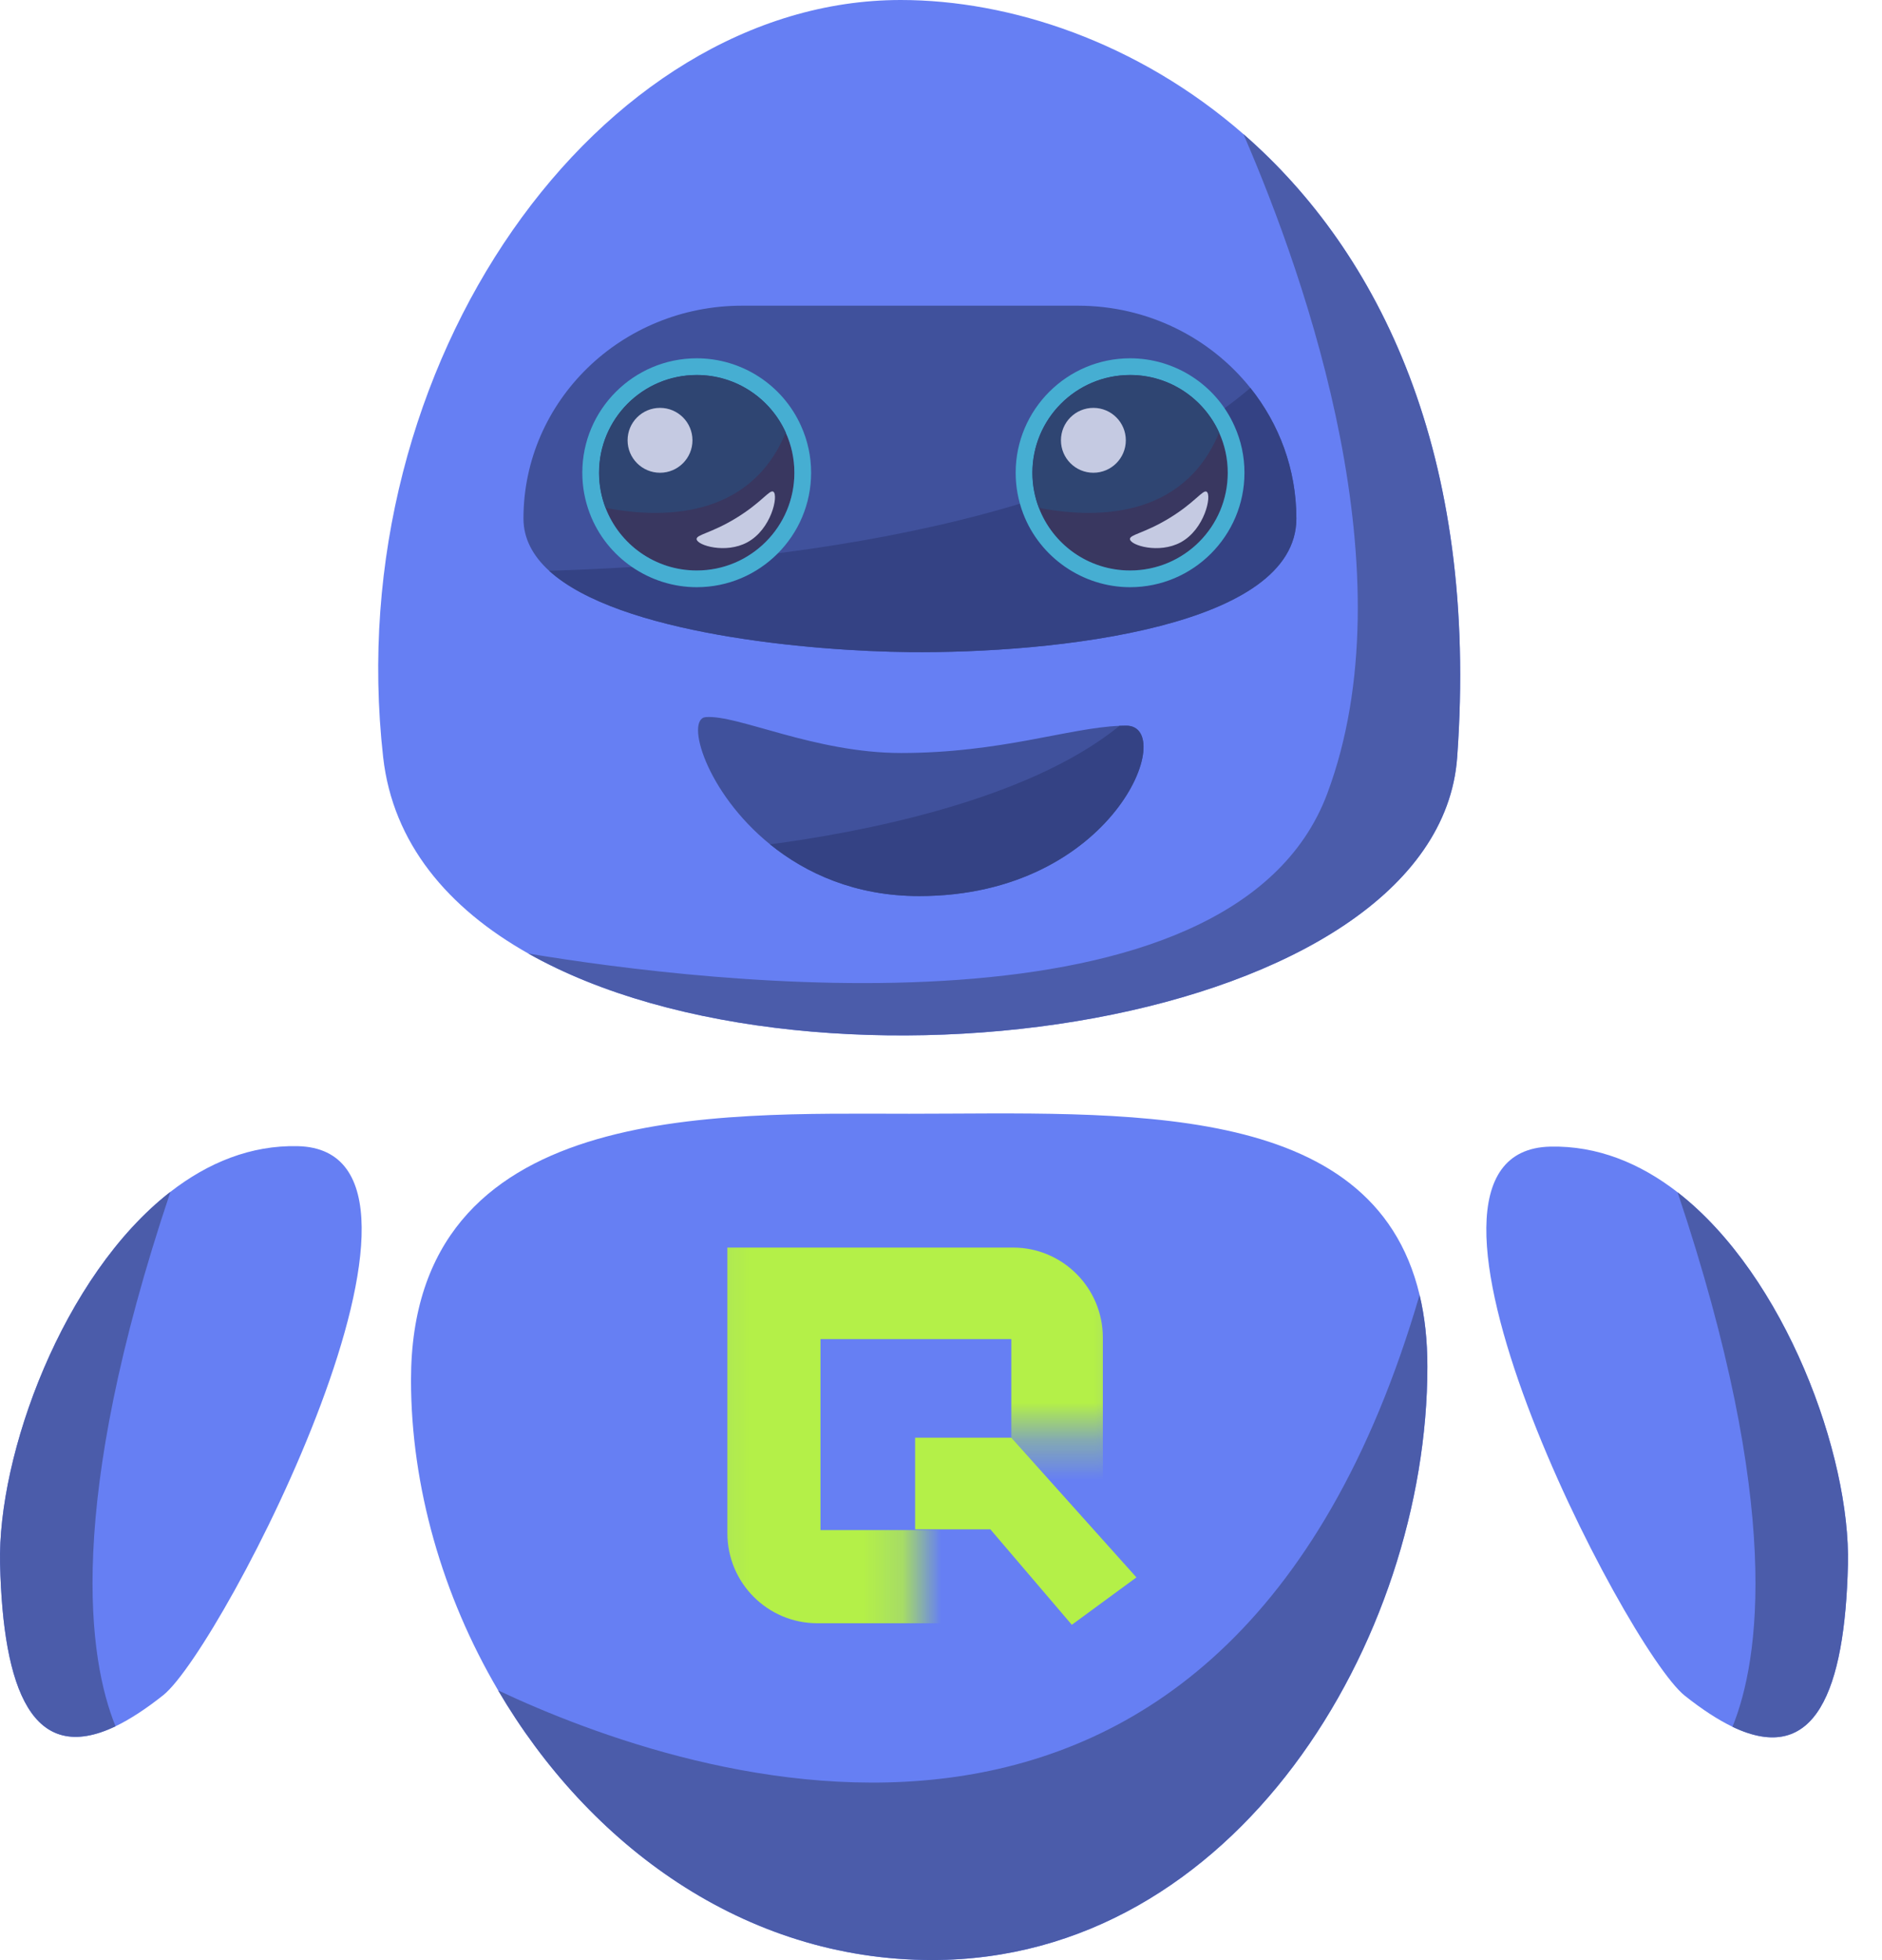 <svg width="49" height="51" viewBox="0 0 49 51" fill="none" xmlns="http://www.w3.org/2000/svg">
<path d="M37.164 35.56C37.164 42.661 32.183 51 24.269 51C19.365 51 15.329 47.998 12.97 43.984C11.519 41.52 10.701 38.673 10.701 35.907C10.701 28.633 18.64 28.98 23.671 28.98C29.189 28.98 35.739 28.556 36.961 33.695C37.094 34.25 37.164 34.869 37.164 35.56Z" fill="#667FF3"/>
<path d="M37.163 35.56C37.163 42.661 32.182 51 24.268 51C19.364 51 15.328 47.998 12.969 43.984C17.884 46.297 31.884 51.09 36.96 33.695C37.094 34.25 37.163 34.869 37.163 35.56Z" fill="#4B5CAA"/>
<path d="M48.113 40.712C48.034 43.975 47.273 45.967 45.108 44.931C44.736 44.752 44.322 44.485 43.863 44.12C42.327 42.894 35.633 29.947 40.363 29.835C41.586 29.808 42.7 30.265 43.679 31.024C46.488 33.206 48.183 37.876 48.113 40.712Z" fill="#667FF3"/>
<path d="M48.113 40.712C48.033 43.975 47.273 45.967 45.107 44.931C45.808 43.205 46.43 39.224 43.678 31.024C46.487 33.206 48.182 37.876 48.113 40.712Z" fill="#4B5CAA"/>
<path d="M0.002 40.699C0.081 43.962 0.842 45.954 3.008 44.918C3.379 44.739 3.793 44.472 4.252 44.107C5.788 42.882 12.482 29.934 7.752 29.823C6.53 29.795 5.416 30.252 4.437 31.012C1.628 33.193 -0.068 37.864 0.002 40.699Z" fill="#667FF3"/>
<path d="M0.002 40.699C0.081 43.962 0.842 45.954 3.008 44.918C2.307 43.192 1.685 39.211 4.437 31.012C1.628 33.193 -0.068 37.864 0.002 40.699Z" fill="#4B5CAA"/>
<path d="M37.939 19.704C37.431 26.739 21.302 29.064 13.758 24.812C11.661 23.63 10.228 21.94 9.976 19.704C8.817 9.418 15.627 1.14441e-05 23.451 1.14441e-05C26.287 1.14441e-05 29.617 1.085 32.375 3.49C35.91 6.568 38.509 11.811 37.939 19.704Z" fill="#667FF3"/>
<path d="M33.753 13.491C33.753 14.903 32.203 15.772 30.206 16.288C28.102 16.833 25.502 16.986 23.691 16.968C21.1 16.944 16.101 16.494 14.298 14.852C13.876 14.468 13.629 14.017 13.629 13.491C13.629 11.962 14.266 10.578 15.296 9.575C16.326 8.573 17.75 7.954 19.322 7.954H28.06C29.887 7.954 31.514 8.791 32.555 10.094C33.306 11.033 33.753 12.211 33.753 13.491Z" fill="#40519C"/>
<path d="M33.752 13.491C33.752 14.903 32.203 15.772 30.205 16.288C28.102 16.833 25.501 16.986 23.691 16.968C21.099 16.944 16.101 16.494 14.298 14.852C19.431 14.698 28.157 13.855 32.555 10.094C33.306 11.033 33.752 12.211 33.752 13.491Z" fill="#344284"/>
<path d="M23.932 23.316C22.273 23.316 20.984 22.727 20.049 21.97C18.371 20.61 17.838 18.701 18.376 18.659C19.212 18.594 21.209 19.593 23.462 19.593C26.052 19.593 27.817 18.941 29.148 18.886C29.207 18.883 29.265 18.882 29.323 18.882C30.674 18.882 29.02 23.316 23.932 23.316Z" fill="#40519C"/>
<path d="M37.939 19.705C37.431 26.74 21.302 29.064 13.757 24.812C18.367 25.577 32.089 27.257 34.558 20.646C36.681 14.961 34.056 7.374 32.375 3.491C35.91 6.57 38.509 11.811 37.939 19.705Z" fill="#4B5CAA"/>
<path d="M31.966 12.301C31.966 13.706 30.828 14.844 29.423 14.844C28.337 14.844 27.411 14.166 27.046 13.208C26.938 12.926 26.879 12.621 26.879 12.301C26.879 10.896 28.017 9.758 29.423 9.758C30.457 9.758 31.346 10.375 31.743 11.26C31.887 11.579 31.966 11.93 31.966 12.301Z" fill="#393760"/>
<path d="M29.423 9.323C27.781 9.323 26.444 10.659 26.444 12.301C26.444 12.666 26.51 13.024 26.64 13.364C27.077 14.509 28.195 15.279 29.423 15.279C31.065 15.279 32.401 13.943 32.401 12.301C32.401 11.877 32.313 11.466 32.139 11.082C31.661 10.014 30.595 9.323 29.423 9.323ZM29.423 9.758C30.457 9.758 31.347 10.375 31.743 11.26C31.887 11.579 31.966 11.93 31.966 12.301C31.966 13.706 30.828 14.844 29.423 14.844C28.337 14.844 27.411 14.166 27.046 13.208C26.938 12.926 26.879 12.621 26.879 12.301C26.879 10.896 28.017 9.758 29.423 9.758Z" fill="#46AED2"/>
<path d="M31.741 11.256C30.791 13.551 28.436 13.483 27.051 13.215C26.943 12.934 26.882 12.629 26.881 12.309C26.877 10.905 28.012 9.762 29.417 9.757C30.451 9.755 31.341 10.371 31.741 11.256Z" fill="#2F4572"/>
<path d="M29.312 11.457C29.312 11.923 28.934 12.301 28.467 12.301C28.001 12.301 27.623 11.923 27.623 11.457C27.623 10.99 28.001 10.613 28.467 10.613C28.934 10.613 29.312 10.99 29.312 11.457Z" fill="#C5CAE2"/>
<path d="M31.417 12.795C31.555 12.888 31.367 13.774 30.738 14.113C30.178 14.414 29.437 14.193 29.42 14.03C29.407 13.91 29.791 13.878 30.434 13.489C31.11 13.079 31.321 12.731 31.417 12.795Z" fill="#C5CAE2"/>
<path d="M20.683 12.301C20.683 13.705 19.544 14.844 18.14 14.844C17.054 14.844 16.128 14.165 15.762 13.208C15.655 12.926 15.596 12.62 15.596 12.301C15.596 10.896 16.734 9.758 18.14 9.758C19.174 9.758 20.063 10.375 20.46 11.26C20.603 11.579 20.683 11.93 20.683 12.301Z" fill="#393760"/>
<path d="M18.14 9.323C16.497 9.323 15.161 10.659 15.161 12.301C15.161 12.666 15.227 13.023 15.357 13.363C15.793 14.509 16.912 15.279 18.14 15.279C19.782 15.279 21.118 13.943 21.118 12.301C21.118 11.876 21.03 11.466 20.856 11.082C20.378 10.014 19.312 9.323 18.14 9.323ZM18.14 9.758C19.174 9.758 20.063 10.375 20.46 11.26C20.604 11.579 20.683 11.93 20.683 12.301C20.683 13.705 19.545 14.844 18.14 14.844C17.054 14.844 16.128 14.165 15.763 13.208C15.655 12.926 15.596 12.62 15.596 12.301C15.596 10.896 16.734 9.758 18.14 9.758Z" fill="#46AED2"/>
<path d="M20.458 11.255C19.509 13.551 17.154 13.483 15.768 13.215C15.66 12.934 15.6 12.629 15.599 12.309C15.594 10.904 16.729 9.762 18.134 9.757C19.168 9.754 20.059 10.371 20.458 11.255Z" fill="#2F4572"/>
<path d="M18.029 11.457C18.029 11.923 17.651 12.301 17.185 12.301C16.718 12.301 16.34 11.923 16.34 11.457C16.34 10.99 16.718 10.613 17.185 10.613C17.651 10.613 18.029 10.99 18.029 11.457Z" fill="#C5CAE2"/>
<path d="M20.135 12.794C20.273 12.888 20.085 13.773 19.455 14.112C18.896 14.414 18.155 14.193 18.137 14.03C18.125 13.91 18.509 13.878 19.151 13.489C19.828 13.079 20.038 12.73 20.135 12.794Z" fill="#C5CAE2"/>
<path d="M23.931 23.316C22.273 23.316 20.983 22.727 20.049 21.97C22.3 21.673 26.725 20.863 29.147 18.886C29.207 18.883 29.265 18.882 29.322 18.882C30.674 18.882 29.019 23.316 23.931 23.316Z" fill="#344284"/>
<mask id="mask0_446_6350" style="mask-type:alpha" maskUnits="userSpaceOnUse" x="18" y="31" width="12" height="13">
<path d="M29.623 37.369H23.826V43.105H18.11V31.956H29.623V37.369Z" fill="#B4F048"/>
</mask>
<g mask="url(#mask0_446_6350)">
<path fill-rule="evenodd" clip-rule="evenodd" d="M21.281 32.461C20.665 32.461 18.938 32.461 18.938 32.461C18.938 32.461 18.938 34.126 18.938 34.804V39.894C18.938 41.188 19.987 42.237 21.281 42.237H26.371C27.665 42.237 28.714 41.188 28.714 39.894V34.804C28.714 33.51 27.665 32.461 26.371 32.461H21.281ZM26.331 34.844H21.362V39.813H26.331V34.844Z" fill="#B4F048"/>
</g>
<path d="M23.826 37.409V39.793H25.785L27.906 42.277L29.588 41.044L26.33 37.409H23.826Z" fill="#B4F048"/>
</svg>
